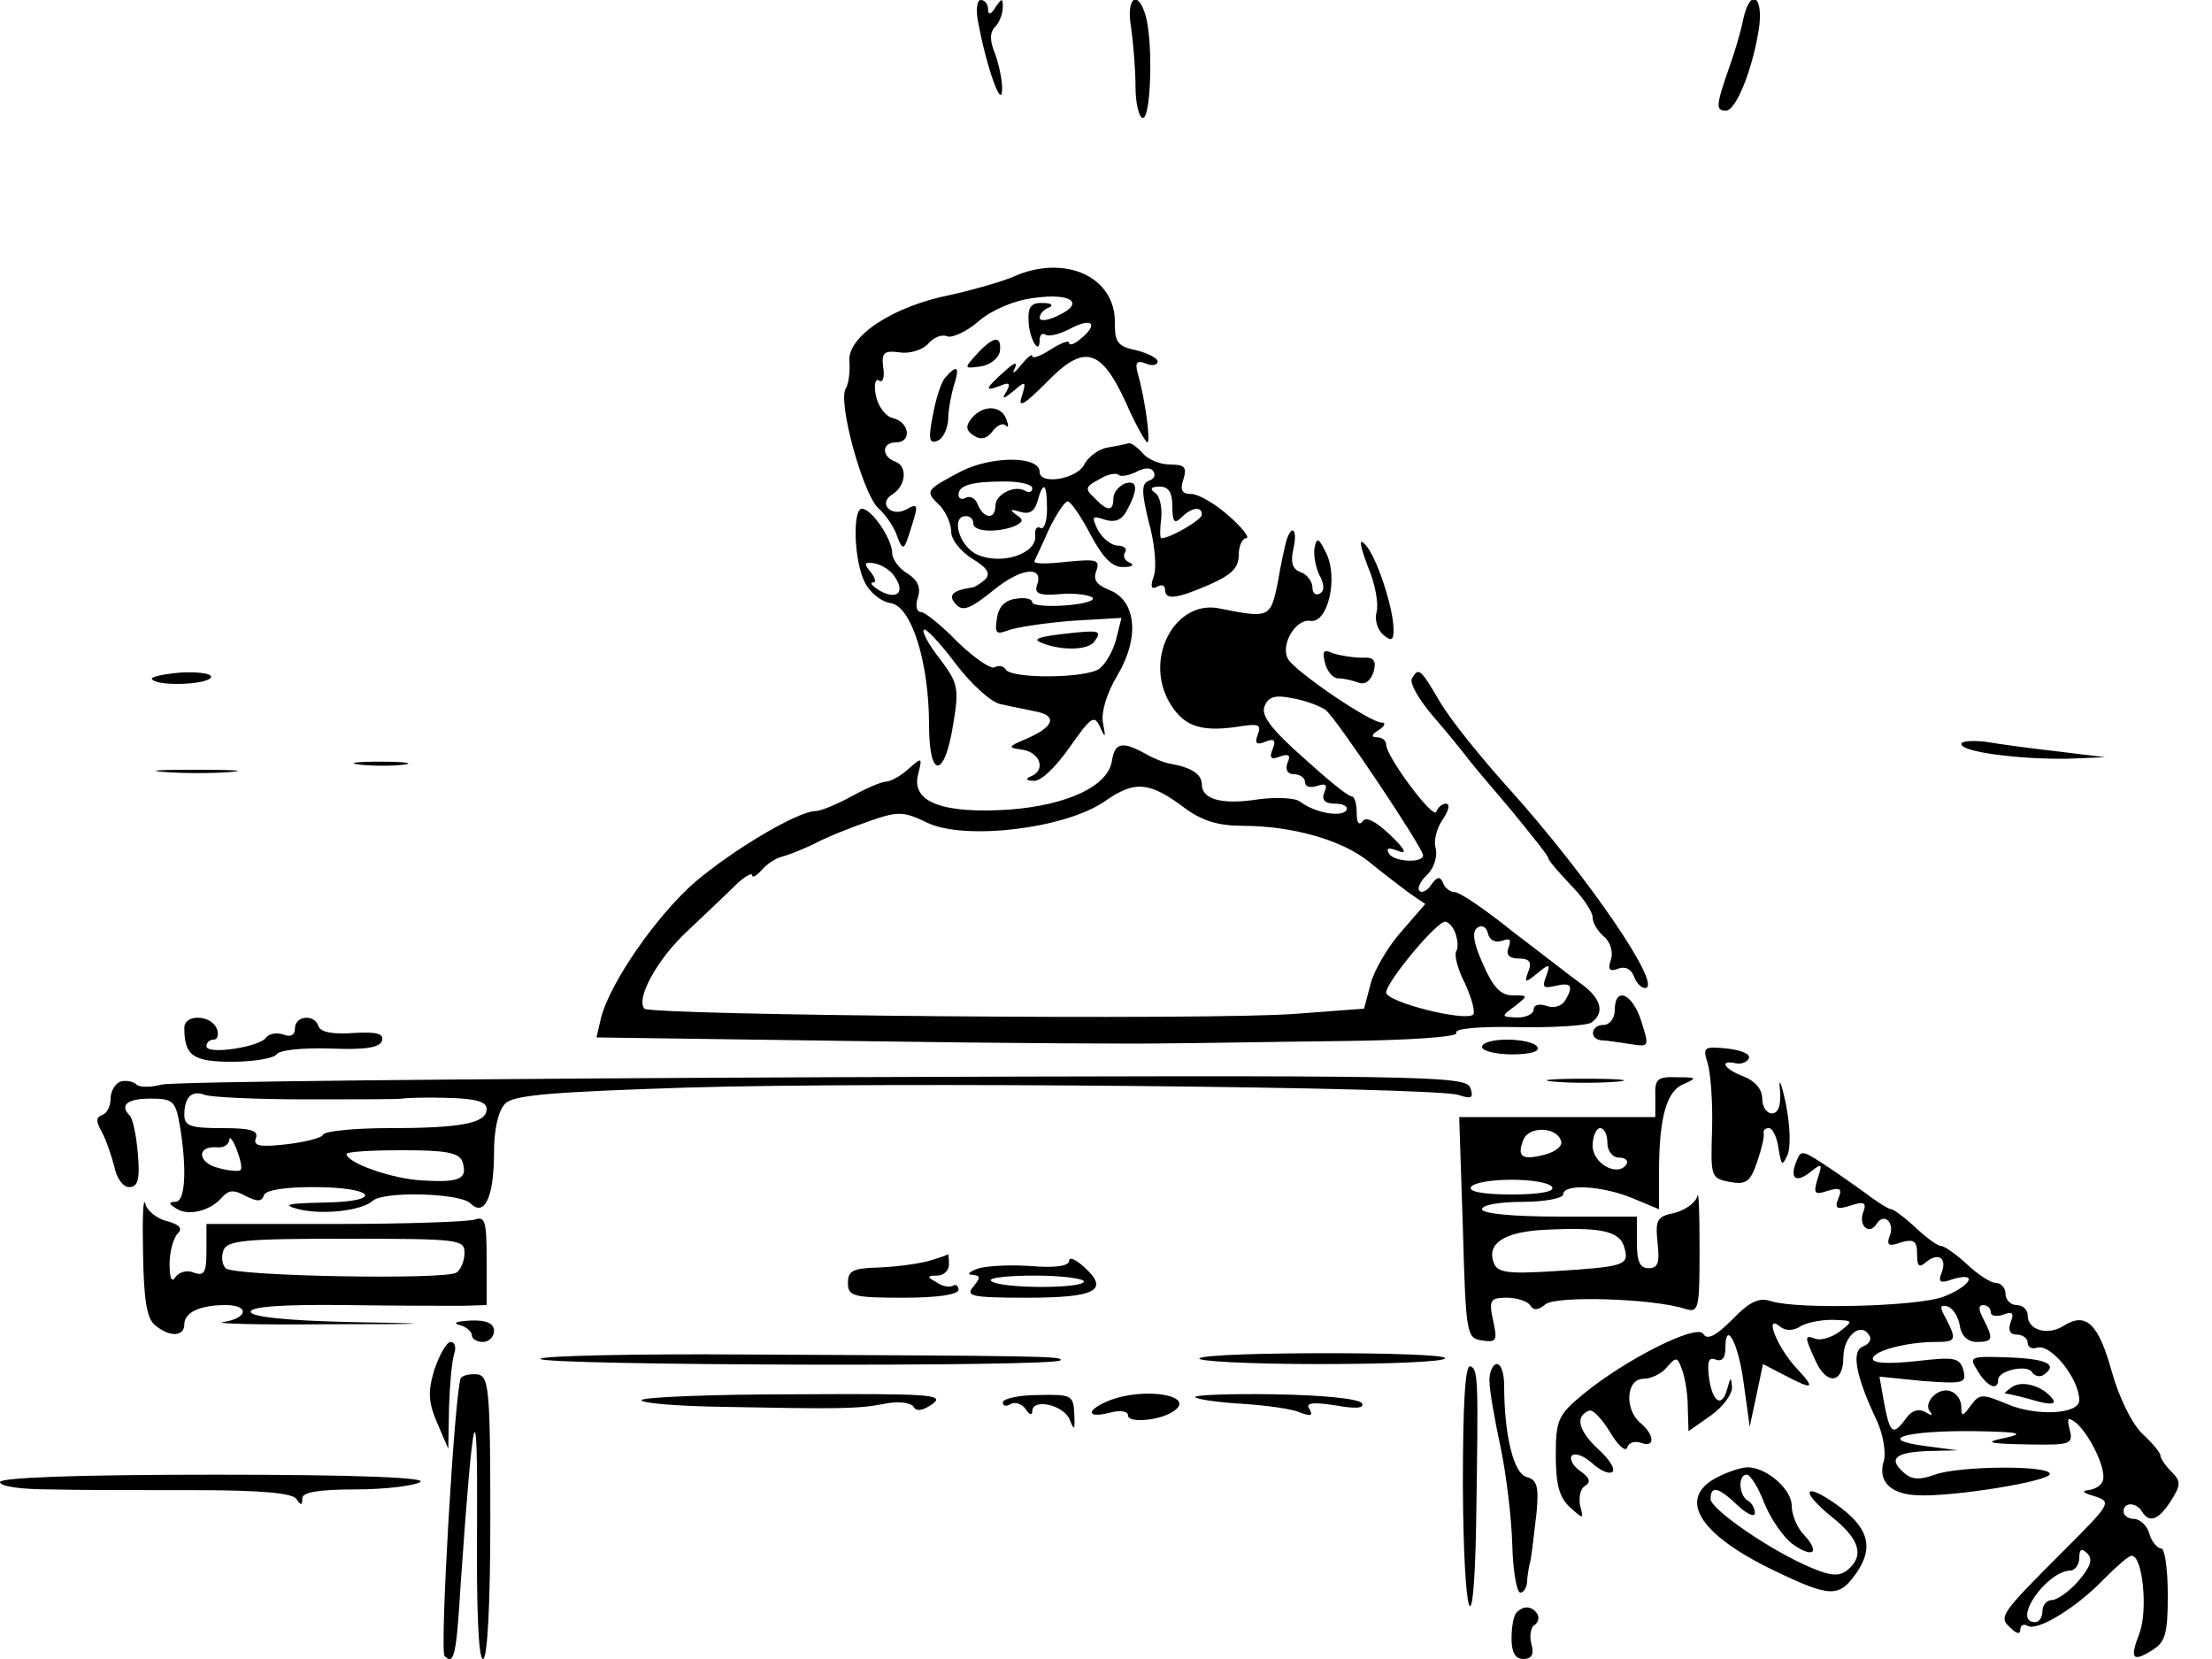 <?xml version="1.0" standalone="no"?>
<!DOCTYPE svg PUBLIC "-//W3C//DTD SVG 20010904//EN"
 "http://www.w3.org/TR/2001/REC-SVG-20010904/DTD/svg10.dtd">
<svg version="1.0" xmlns="http://www.w3.org/2000/svg"
 width="300pt" height="225pt" viewBox="0 0 300 225"
 preserveAspectRatio="xMidYMid meet">
<g transform="translate(0,225) scale(0.1,-0.1)"
fill="#000000" stroke="none">
<path d="M1327 2218 c11 -59 31 -115 32 -91 1 12 -4 34 -9 49 -8 19 -8 30 0
38 5 5 10 17 10 26 0 13 -1 13 -10 0 -6 -10 -10 -11 -10 -2 0 6 -4 12 -10 12
-5 0 -7 -14 -3 -32z"/>
<path d="M1534 2213 c3 -21 6 -57 6 -80 0 -24 5 -43 10 -43 11 0 14 101 4 138
-11 38 -27 25 -20 -15z"/>
<path d="M2364 2223 c-3 -16 -12 -46 -20 -68 -17 -49 -17 -55 -3 -55 13 0 35
53 44 108 8 47 -11 61 -21 15z"/>
<path d="M1375 1875 c-16 -7 -55 -18 -86 -25 -77 -15 -140 -56 -137 -90 1 -14
-1 -31 -5 -37 -11 -18 23 -142 44 -162 10 -9 22 -26 26 -39 8 -20 9 -19 19 13
10 31 9 33 -7 24 -21 -11 -39 9 -18 21 18 12 20 38 3 44 -19 7 -18 26 1 26 22
0 19 27 -4 33 -10 2 -20 16 -23 30 -3 15 -1 24 4 21 5 -4 8 4 6 17 -3 21 1 24
23 21 14 -2 31 4 38 12 7 8 18 13 25 10 7 -3 27 6 44 21 18 15 48 28 75 31 50
7 69 -7 32 -24 -14 -7 -25 -8 -25 -3 0 5 6 12 13 14 6 3 3 6 -8 6 -16 1 -21
-5 -20 -23 0 -24 15 -50 15 -27 0 7 4 10 8 7 5 -3 20 1 35 9 29 15 37 5 12
-15 -8 -7 -15 -9 -15 -5 0 4 -11 0 -25 -9 -14 -9 -25 -13 -25 -9 0 4 -7 -2
-16 -13 -8 -10 -12 -12 -8 -4 5 10 0 9 -14 -4 -26 -23 -28 -28 -5 -19 12 5 14
3 8 -8 -7 -11 -5 -11 10 1 16 14 17 13 11 -7 -6 -17 2 -13 33 18 51 53 74 47
108 -27 13 -30 27 -54 29 -54 5 0 -3 59 -13 94 -4 14 -1 18 11 13 9 -4 16 -2
16 3 0 4 -13 11 -29 15 -25 5 -29 11 -29 36 2 63 -67 95 -137 64z"/>
<path d="M1325 1770 c-18 -20 -18 -20 5 -17 13 2 24 11 26 20 3 23 -9 21 -31
-3z"/>
<path d="M1282 1738 c-6 -7 -13 -30 -17 -52 -6 -31 -5 -38 6 -34 8 3 14 16 15
29 0 13 4 34 8 47 8 25 4 28 -12 10z"/>
<path d="M1318 1683 c-9 -11 -8 -17 3 -24 9 -6 18 -4 25 6 6 8 14 12 18 8 4
-4 4 0 1 8 -7 20 -32 20 -47 2z"/>
<path d="M1502 1643 c-12 -2 -27 -13 -32 -24 -11 -19 -60 -27 -60 -9 0 22 -66
22 -108 0 -47 -25 -48 -26 -27 -46 8 -9 15 -24 15 -35 0 -11 13 -27 29 -37 20
-12 25 -20 17 -28 -6 -5 -14 -11 -19 -11 -26 -4 -32 -11 -20 -23 9 -10 20 -5
51 20 38 31 69 33 58 5 -3 -10 5 -13 29 -11 18 2 39 0 46 -4 6 -4 -9 -9 -35
-11 -25 -2 -46 0 -46 4 0 5 -10 7 -22 5 -15 -2 -24 -11 -26 -27 -3 -20 -1 -22
15 -16 10 4 49 10 86 13 l68 4 -7 -28 c-4 -16 -14 -34 -23 -41 -18 -13 -119
-14 -127 -1 -3 5 -10 6 -15 3 -5 -3 -27 12 -50 34 -22 23 -45 41 -50 41 -6 0
-8 9 -4 20 4 13 0 23 -14 32 -12 7 -21 20 -21 28 0 19 -28 60 -41 60 -13 0
-11 -71 4 -100 7 -14 22 -26 35 -28 28 -4 52 -80 52 -165 0 -74 21 -74 33 2 8
48 6 55 -18 87 -15 19 -25 37 -22 40 2 3 22 -18 43 -46 21 -28 49 -53 61 -55
13 -3 34 -7 48 -10 30 -6 24 -21 -13 -37 -26 -11 -26 -12 -4 -15 24 -5 30 -28
10 -36 -8 -3 -6 -6 4 -6 10 -1 31 20 49 46 29 41 33 44 41 27 7 -16 8 -15 4 5
-3 15 5 41 20 66 30 51 25 101 -12 115 -17 7 -22 14 -17 26 5 15 0 16 -41 12
-26 -3 -45 -3 -43 1 1 3 11 23 20 44 10 20 21 37 25 37 4 0 18 -20 31 -45 17
-32 30 -45 45 -44 12 0 15 3 8 6 -6 2 -10 9 -6 14 3 5 -2 9 -10 9 -8 0 -20 9
-27 21 -9 19 -8 20 10 14 14 -4 23 0 30 14 15 28 14 41 -4 35 -8 -4 -15 -12
-15 -20 0 -18 -8 -18 -26 1 -13 12 -12 15 7 25 11 7 23 9 26 6 3 -3 14 -1 24
4 11 6 20 6 23 1 4 -5 1 -11 -6 -13 -10 -4 -10 -15 0 -56 8 -28 11 -61 7 -73
-5 -14 -4 -19 4 -15 6 4 11 2 11 -3 0 -15 14 -14 60 6 30 13 40 23 40 40 0 13
5 23 10 23 6 0 -5 14 -23 30 -19 17 -42 30 -51 30 -13 0 -16 5 -11 20 5 16 2
20 -18 20 -14 0 -30 7 -37 15 -7 8 -15 14 -19 14 -3 -1 -16 -4 -29 -6z m-102
-55 c0 -5 -4 -7 -9 -4 -14 9 -41 -4 -41 -20 0 -19 -16 -18 -24 2 -3 8 -10 12
-16 9 -5 -3 -10 -2 -10 4 0 13 18 18 63 18 20 0 37 -4 37 -9z m20 -29 c0 -16
-4 -28 -9 -25 -5 3 -8 -2 -7 -11 2 -24 -46 -40 -79 -25 -24 11 -36 52 -15 52
6 0 10 -4 10 -10 0 -11 30 -13 55 -4 13 6 14 9 3 16 -9 7 -8 8 5 4 13 -4 20 0
24 14 8 29 13 25 13 -11z m170 4 c0 -21 3 -24 12 -15 14 14 28 16 28 4 0 -7
-43 -32 -55 -32 -2 0 -2 12 0 28 1 15 -2 30 -9 34 -7 5 -5 8 7 8 12 0 17 -8
17 -27z m-376 -96 c14 -21 2 -31 -21 -18 -10 6 -14 11 -9 11 5 0 3 6 -3 14
-10 12 -9 14 5 12 10 -2 23 -10 28 -19z"/>
<path d="M1745 1518 c-2 -7 -8 -33 -12 -58 -10 -48 -11 -49 -80 -35 -58 11
-100 -64 -69 -124 19 -35 42 -44 92 -37 31 5 35 4 30 -10 -5 -12 -2 -15 10
-10 12 5 15 2 10 -10 -5 -12 -2 -15 10 -10 12 4 15 2 10 -9 -3 -9 0 -15 9 -15
8 0 15 -5 15 -11 0 -6 7 -8 16 -5 12 4 15 2 10 -9 -4 -10 1 -15 15 -15 11 0
18 -4 15 -9 -7 -10 -44 -3 -63 12 -7 5 -32 6 -56 3 -50 -8 -77 0 -77 20 0 14
-14 23 -42 28 -7 1 -23 7 -35 14 -31 17 -41 15 -45 -10 -5 -34 -60 -60 -139
-66 -90 -6 -133 10 -124 47 6 24 6 25 -13 8 -10 -9 -24 -17 -30 -17 -6 0 -27
-9 -47 -20 -20 -11 -42 -20 -49 -20 -23 0 -110 -51 -163 -96 -52 -45 -116
-137 -128 -185 l-6 -26 358 -5 c197 -3 385 -4 418 -3 33 0 136 2 228 3 102 1
166 6 162 11 -3 6 30 9 82 8 49 -1 94 2 101 6 19 13 14 33 -14 53 -14 10 -56
43 -93 71 -36 29 -71 53 -78 53 -6 0 -14 6 -16 13 -4 9 -8 8 -16 -3 -5 -8 -13
-12 -16 -8 -3 3 1 13 11 22 9 9 14 25 11 36 -3 10 2 28 10 39 8 12 10 21 4 21
-5 0 -11 -5 -13 -11 -4 -11 -68 75 -68 91 0 6 -6 10 -12 10 -9 0 -8 4 2 10 8
5 10 10 4 10 -16 0 -117 69 -127 86 -11 19 10 55 30 52 24 -4 38 58 22 91 -10
21 -13 23 -16 9 -2 -9 1 -26 6 -37 7 -13 8 -22 1 -26 -5 -3 -10 0 -10 8 0 8
-7 18 -16 21 -11 4 -14 13 -10 31 6 25 -1 36 -9 13z m53 -231 c15 -12 132
-187 132 -197 0 -11 -39 -9 -46 2 -5 8 -1 9 12 4 13 -5 10 2 -11 22 -20 19
-33 25 -37 18 -5 -6 -8 -2 -8 12 0 12 -3 22 -7 22 -5 0 -34 24 -66 53 -43 38
-57 57 -52 69 5 13 14 16 38 11 18 -3 38 -11 45 -16z m-191 -133 c23 -17 45
-24 78 -24 67 0 135 -19 172 -49 17 -14 42 -33 54 -42 l22 -15 -32 -37 c-18
-20 -37 -52 -42 -71 l-9 -34 -93 -7 c-115 -9 -873 -2 -883 7 -12 13 17 67 58
105 22 21 51 48 64 61 13 13 24 19 24 15 0 -4 6 -1 13 7 7 8 19 16 27 18 8 2
29 10 45 18 17 9 50 22 73 30 40 14 47 14 80 -2 51 -24 186 -8 240 29 41 29
61 27 109 -9z m367 -170 c3 -9 4 -20 1 -24 -3 -5 2 -25 12 -44 9 -20 14 -38
11 -42 -11 -10 -118 17 -118 30 0 14 68 96 80 96 4 0 11 -7 14 -16z m63 -10
c11 4 13 2 9 -9 -4 -10 1 -15 14 -15 14 0 18 -5 13 -17 -6 -16 -5 -17 12 -3
17 14 18 13 12 -4 -6 -15 -4 -17 13 -13 21 5 25 0 12 -21 -5 -7 -16 -10 -25
-6 -10 3 -17 1 -17 -5 0 -6 -10 -11 -22 -11 -22 1 -23 1 -4 15 19 15 19 15 -2
15 -17 0 -27 11 -41 43 -13 29 -15 44 -7 49 6 4 12 1 14 -8 2 -9 10 -13 19
-10z"/>
<path d="M1855 1482 c10 -23 15 -51 12 -62 -3 -10 1 -24 9 -31 11 -9 14 -8 14
7 0 30 -24 102 -39 116 -8 9 -7 -1 4 -30z"/>
<path d="M1440 1390 c-33 -4 -40 -7 -27 -12 27 -11 65 -10 72 3 10 14 6 15
-45 9z"/>
<path d="M1797 1351 c3 -12 11 -21 18 -21 8 0 20 -3 28 -6 9 -3 16 3 20 15 4
16 0 20 -16 19 -12 0 -30 3 -39 6 -13 6 -15 3 -11 -13z"/>
<path d="M206 1329 c6 -10 73 -8 80 2 3 5 -14 8 -39 7 -25 -2 -43 -6 -41 -9z"/>
<path d="M1915 1330 c-4 -6 10 -30 30 -53 20 -23 39 -47 43 -52 4 -6 31 -38
60 -72 28 -34 52 -64 52 -67 0 -3 14 -19 30 -36 17 -17 30 -37 30 -44 0 -8 7
-19 15 -26 9 -7 13 -21 10 -31 -5 -14 -2 -17 9 -13 10 4 18 0 22 -10 3 -9 10
-16 15 -16 26 0 -77 151 -185 271 -37 41 -79 93 -93 117 -27 46 -29 47 -38 32z"/>
<path d="M2660 1241 c0 -11 79 -21 144 -20 l51 2 -65 8 c-36 4 -80 10 -97 13
-18 2 -33 1 -33 -3z"/>
<path d="M488 1213 c18 -2 45 -2 60 0 15 2 0 4 -33 4 -33 0 -45 -2 -27 -4z"/>
<path d="M223 1203 c26 -2 67 -2 90 0 23 2 2 3 -48 3 -50 0 -68 -1 -42 -3z"/>
<path d="M2190 880 c0 -11 -7 -20 -15 -20 -18 0 -20 -20 -2 -21 6 0 24 -3 38
-5 26 -4 26 -4 15 31 -12 38 -36 48 -36 15z"/>
<path d="M250 856 c0 -38 12 -46 65 -46 30 0 57 5 60 10 4 6 35 9 72 8 48 -2
67 1 71 10 3 10 -6 13 -39 11 -27 -2 -44 1 -47 9 -5 17 -32 15 -32 -3 0 -9 -6
-12 -16 -8 -9 3 -19 1 -23 -4 -8 -13 -81 -24 -81 -12 0 5 4 9 10 9 5 0 7 7 4
15 -8 19 -44 20 -44 1z"/>
<path d="M2010 830 c0 -5 18 -10 41 -10 24 0 38 4 34 10 -3 6 -22 10 -41 10
-19 0 -34 -4 -34 -10z"/>
<path d="M2316 808 c4 -13 7 -53 6 -89 -2 -65 -2 -67 24 -72 22 -4 28 0 37 27
6 17 10 34 9 39 -1 4 2 7 7 7 5 0 11 -12 13 -27 4 -24 5 -25 12 -10 5 10 4 41
-2 70 -6 29 -10 37 -8 20 2 -22 -2 -33 -11 -33 -7 0 -13 9 -13 20 0 13 -10 24
-25 30 -27 10 -34 23 -11 18 8 -2 16 2 18 7 2 6 -12 11 -30 13 -31 3 -33 2
-26 -20z"/>
<path d="M163 783 c-7 -3 -13 -13 -13 -23 0 -10 -5 -20 -11 -22 -9 -3 -9 -9
-1 -23 6 -11 13 -32 17 -47 3 -16 12 -28 20 -28 12 0 15 10 12 45 -2 25 -7 48
-11 52 -14 14 -4 23 28 23 31 0 34 -3 40 -37 10 -61 7 -103 -6 -103 -10 0 -9
-3 1 -9 16 -11 47 -3 62 15 9 10 16 11 32 2 16 -8 22 -8 25 1 2 7 28 11 67 11
85 0 97 -20 13 -21 -49 -1 -56 -3 -33 -9 33 -8 85 -2 100 11 14 14 119 11 133
-3 19 -19 32 8 32 69 0 32 6 57 15 66 11 12 64 16 247 22 264 8 1011 1 1046
-10 18 -6 21 -4 16 10 -7 16 -58 17 -878 14 -479 -2 -883 -6 -897 -10 -15 -4
-31 -4 -35 1 -5 4 -15 5 -21 3z m251 -24 c67 0 126 0 131 1 6 1 34 2 63 1 37
-1 52 -5 52 -15 0 -19 -32 -26 -132 -26 -47 0 -88 -4 -90 -9 -1 -4 -24 -10
-50 -13 -36 -4 -45 -2 -41 8 4 11 -7 14 -46 14 -43 0 -51 3 -51 18 0 24 10 34
28 27 8 -3 69 -6 136 -6z m-88 -96 c-2 -2 -16 -1 -30 3 -28 7 -30 30 -2 28 9
-1 16 3 17 10 0 6 5 0 10 -13 5 -13 8 -26 5 -28z m301 12 c8 -24 -3 -29 -54
-26 -41 2 -103 24 -103 36 0 3 34 5 75 5 59 0 77 -3 82 -15z"/>
<path d="M2108 783 c23 -2 61 -2 85 0 23 2 4 4 -43 4 -47 0 -66 -2 -42 -4z"/>
<path d="M2245 763 l0 -28 -133 0 -133 0 5 -150 c4 -145 5 -150 26 -153 20 -3
21 0 15 27 -6 28 -4 31 19 31 13 0 28 -5 31 -10 5 -8 11 -7 21 1 14 12 146 8
189 -6 19 -6 20 -1 20 81 0 48 -1 80 -3 72 -2 -9 -16 -19 -31 -23 -24 -5 -26
-9 -23 -40 3 -27 1 -35 -12 -35 -12 0 -16 9 -16 35 l0 35 -105 0 c-63 0 -105
4 -105 10 0 6 25 10 55 10 30 0 55 5 55 10 0 15 53 12 94 -5 l36 -15 0 49 c0
75 10 112 34 121 18 8 17 9 -9 9 -27 1 -31 -2 -30 -26z m-128 -60 c3 -7 -7
-15 -22 -19 -31 -8 -38 -3 -29 20 7 19 45 18 51 -1z m63 -3 c0 -11 7 -20 16
-20 8 0 13 -4 10 -9 -12 -18 -46 1 -46 25 0 13 5 24 10 24 6 0 10 -9 10 -20z
m-75 -60 c4 -6 -17 -10 -55 -10 -38 0 -59 4 -55 10 3 6 28 10 55 10 27 0 52
-4 55 -10z m98 -82 c7 -24 1 -26 -95 -32 -63 -4 -77 -2 -82 11 -10 26 13 42
67 45 77 4 104 -1 110 -24z"/>
<path d="M2436 674 c-9 -23 0 -29 20 -13 15 12 16 11 9 -10 -6 -20 -4 -22 14
-16 17 5 20 3 14 -11 -5 -13 -2 -15 17 -9 18 6 22 4 17 -9 -7 -18 8 -32 18
-16 10 16 25 2 18 -16 -5 -13 -1 -15 15 -9 18 5 22 2 22 -16 0 -17 3 -19 13
-10 17 13 28 4 20 -16 -5 -12 -1 -14 15 -8 37 11 24 -10 -13 -24 -37 -13 -195
-17 -232 -6 -17 6 -30 0 -54 -25 -22 -22 -34 -28 -39 -19 -9 14 -106 -35 -163
-82 -34 -28 -37 -35 -37 -83 0 -40 5 -57 19 -70 19 -17 19 -17 14 2 -2 11 0
23 7 27 8 5 6 11 -7 20 -10 7 -15 17 -11 21 5 4 17 -1 28 -11 11 -10 23 -15
27 -11 4 4 -5 18 -21 32 -26 25 -30 44 -10 51 5 1 17 -12 28 -30 10 -17 21
-27 23 -20 2 7 11 9 19 6 19 -7 18 11 -1 27 -22 18 -20 60 4 60 10 0 25 7 32
16 12 14 14 14 20 -3 4 -10 8 -33 8 -51 l1 -33 30 21 c17 12 29 29 29 38 -1
15 -2 15 -6 0 -7 -28 -20 -21 -25 12 -3 23 -1 30 9 26 8 -3 13 2 13 15 0 41
18 7 25 -48 l8 -58 9 42 9 43 29 -15 c40 -21 43 -19 16 10 -26 28 -44 74 -22
56 7 -6 17 -6 26 -1 8 6 29 10 45 10 29 -1 29 -1 10 -16 -11 -8 -25 -12 -32
-10 -16 6 -16 4 -1 -29 15 -34 38 -32 38 4 0 29 24 49 35 30 4 -5 0 -12 -8
-15 -17 -6 -10 -41 19 -102 8 -18 12 -42 9 -53 -9 -28 9 -46 47 -47 48 -2 178
19 178 29 0 12 -123 11 -156 -1 -19 -7 -30 -7 -40 1 -24 20 -15 29 29 31 l42
1 -45 6 c-67 9 -25 21 68 20 60 -1 69 -3 42 -9 -30 -6 -25 -8 29 -9 59 -1 63
0 58 20 -4 16 -3 18 9 9 19 -17 41 -63 36 -78 -2 -7 -11 -12 -20 -13 -10 -1
-6 -4 8 -8 24 -8 24 -9 -40 -73 -88 -88 -90 -91 -73 -106 8 -8 13 -9 13 -2 0
6 5 8 10 5 13 -8 67 25 104 64 17 17 33 31 37 31 15 0 22 -73 11 -104 -14 -36
-10 -41 17 -24 18 11 21 23 21 75 0 35 -4 63 -9 63 -5 0 -13 9 -16 20 -3 11
-13 20 -21 20 -8 0 -14 5 -14 10 0 13 17 13 25 0 10 -16 22 -12 39 14 14 22
14 27 1 40 -8 8 -15 18 -15 22 0 4 -11 17 -24 29 -14 13 -32 49 -42 85 -18 65
-35 81 -65 62 -22 -14 -49 -6 -49 14 0 8 -7 14 -15 14 -8 0 -15 7 -15 15 0 8
-6 15 -13 15 -7 0 -24 11 -39 25 -15 14 -31 25 -35 25 -5 0 -20 11 -35 25 -15
14 -30 25 -33 25 -4 0 -21 11 -38 24 -18 13 -44 31 -58 40 -25 16 -27 16 -33
0z m222 -222 c2 -14 11 -22 23 -22 22 0 23 4 9 31 -7 13 -7 19 0 19 5 0 10 -4
10 -10 0 -5 8 -6 17 -3 12 5 15 2 10 -10 -4 -11 -1 -17 8 -17 8 0 15 -5 15
-11 0 -6 6 -9 12 -7 19 7 58 -42 58 -71 0 -19 -57 -22 -96 -6 -36 15 -39 15
-51 -1 -11 -15 -13 -16 -13 -2 0 9 -6 18 -14 21 -17 7 -39 -16 -28 -28 4 -5 1
-5 -7 0 -9 5 -19 2 -27 -10 -17 -23 -21 -19 -29 24 l-6 34 59 -6 c55 -4 59 -3
55 14 -5 18 -12 19 -64 13 -37 -4 -59 -3 -59 3 0 11 46 23 86 23 27 0 28 3 13
32 -9 16 -8 19 3 16 7 -3 14 -14 16 -26z m161 -346 c-12 -14 -29 -26 -36 -26
-7 0 -13 -7 -13 -15 0 -8 -4 -15 -10 -15 -32 0 15 69 48 70 6 0 12 8 12 17 0
12 3 14 11 6 8 -8 4 -18 -12 -37z"/>
<path d="M2682 391 c13 -22 28 -28 28 -12 0 12 39 21 46 10 3 -5 10 -7 15 -4
21 14 6 22 -46 24 -54 2 -55 1 -43 -18z"/>
<path d="M2729 369 c-7 -5 -12 -9 -9 -9 3 0 20 -4 38 -9 20 -6 30 -6 27 0 -12
18 -41 28 -56 18z"/>
<path d="M194 550 c1 -62 5 -88 16 -97 20 -17 40 -16 40 1 0 16 21 26 56 26
33 0 30 -18 -3 -23 -16 -2 46 -4 137 -3 154 0 156 1 33 3 -84 2 -133 7 -133
14 0 7 45 10 128 9 70 -1 142 -1 160 -1 l32 1 0 61 c0 52 -2 60 -16 55 -9 -3
-94 -6 -190 -6 l-174 0 0 -36 c0 -30 -3 -35 -17 -30 -9 4 -20 1 -25 -6 -5 -8
-8 -2 -8 18 0 16 5 35 11 41 7 7 3 12 -15 17 -13 3 -27 14 -29 24 -3 9 -4 -21
-3 -68z m436 1 c0 -11 -5 -23 -11 -27 -16 -10 -302 -5 -313 6 -5 5 -6 16 -3
24 5 14 30 16 167 16 152 0 160 -1 160 -19z"/>
<path d="M1260 540 c-14 -4 -44 -8 -67 -9 -36 -1 -43 -4 -43 -21 0 -18 7 -20
75 -20 46 0 75 4 75 11 0 5 -4 8 -8 5 -4 -2 -14 -1 -22 5 -13 7 -13 9 1 9 9 0
16 7 16 15 0 8 -1 15 -1 14 -1 -1 -12 -5 -26 -9z"/>
<path d="M1450 540 c0 -7 -19 -10 -53 -7 -29 2 -62 0 -72 -4 -11 -4 -14 -8 -6
-8 11 -1 11 -4 1 -16 -11 -13 -2 -15 73 -15 93 0 112 10 78 41 -12 11 -21 15
-21 9z m20 -28 c0 -10 -116 -10 -126 1 -4 4 23 7 59 7 37 0 67 -4 67 -8z"/>
<path d="M623 453 c9 -2 17 -9 17 -14 0 -5 7 -9 15 -9 8 0 15 7 15 15 0 10
-10 15 -32 14 -18 -1 -25 -3 -15 -6z"/>
<path d="M589 392 c-9 -30 -8 -44 4 -72 l15 -35 1 57 c1 31 4 63 7 72 3 9 1
16 -5 16 -5 0 -15 -17 -22 -38z"/>
<path d="M733 407 c3 -9 697 -11 705 -2 6 6 -29 6 -431 8 -152 1 -276 -2 -274
-6z"/>
<path d="M1627 408 c-7 -4 66 -8 161 -8 94 0 172 3 172 8 0 9 -318 9 -333 0z"/>
<path d="M1984 235 c1 -185 15 -227 18 -52 3 198 3 210 -8 214 -7 2 -10 -53
-10 -162z"/>
<path d="M2020 378 c0 -13 7 -53 15 -90 8 -38 15 -97 16 -133 1 -36 6 -65 11
-65 4 0 8 6 9 13 0 6 2 21 5 32 2 11 5 40 8 64 3 35 1 44 -14 48 -17 5 -30 56
-30 124 0 16 -4 29 -10 29 -5 0 -10 -10 -10 -22z"/>
<path d="M625 381 c-8 -14 -29 -370 -22 -377 13 -13 16 1 22 101 17 243 23
266 22 77 -1 -116 2 -182 8 -182 6 0 10 71 10 192 0 174 -2 191 -17 194 -10 1
-20 -1 -23 -5z"/>
<path d="M870 351 c0 -4 48 -8 108 -9 160 -3 184 -3 221 4 19 4 36 2 40 -4 4
-7 13 -5 26 4 17 13 -6 14 -188 13 -114 0 -207 -4 -207 -8z"/>
<path d="M1360 348 c0 -5 5 -6 11 -2 6 3 15 0 20 -7 5 -8 9 -9 9 -3 0 18 43 9
51 -12 6 -15 7 -14 6 8 -1 26 -4 27 -49 26 -26 0 -48 -5 -48 -10z"/>
<path d="M1503 350 c-31 -13 -29 -24 2 -16 15 4 25 2 25 -4 0 -10 41 -7 60 5
36 22 -38 35 -87 15z"/>
<path d="M1621 355 c3 -3 32 -7 65 -9 32 -2 68 -7 78 -12 14 -5 17 -4 12 5 -6
8 3 10 35 5 28 -5 40 -4 36 3 -4 6 -54 11 -119 12 -62 1 -110 -1 -107 -4z"/>
<path d="M2330 247 c-56 -28 -28 -77 76 -127 77 -37 88 -37 112 -3 24 35 16
62 -28 93 -44 31 -49 18 -6 -17 38 -30 45 -53 22 -72 -11 -9 -22 -9 -50 3 -53
22 -136 79 -136 93 0 19 11 16 37 -9 13 -12 23 -16 23 -10 0 6 -4 14 -10 17
-12 8 -13 35 -1 35 5 0 16 -18 24 -39 9 -22 26 -46 38 -55 28 -20 38 -12 16
12 -10 10 -17 28 -17 40 0 22 -34 52 -60 52 -8 0 -26 -6 -40 -13z"/>
<path d="M0 240 c0 -6 29 -10 68 -10 37 -1 125 -1 197 -1 89 0 132 -4 137 -12
6 -9 8 -9 8 1 0 8 21 12 73 12 39 0 79 5 87 10 10 6 -85 10 -277 10 -189 0
-293 -4 -293 -10z"/>
<path d="M2057 63 c-4 -3 -7 -19 -7 -35 0 -19 5 -28 16 -28 11 0 15 6 11 20
-3 11 -1 23 4 26 5 3 7 10 4 15 -7 11 -19 12 -28 2z"/>
</g>
</svg>
